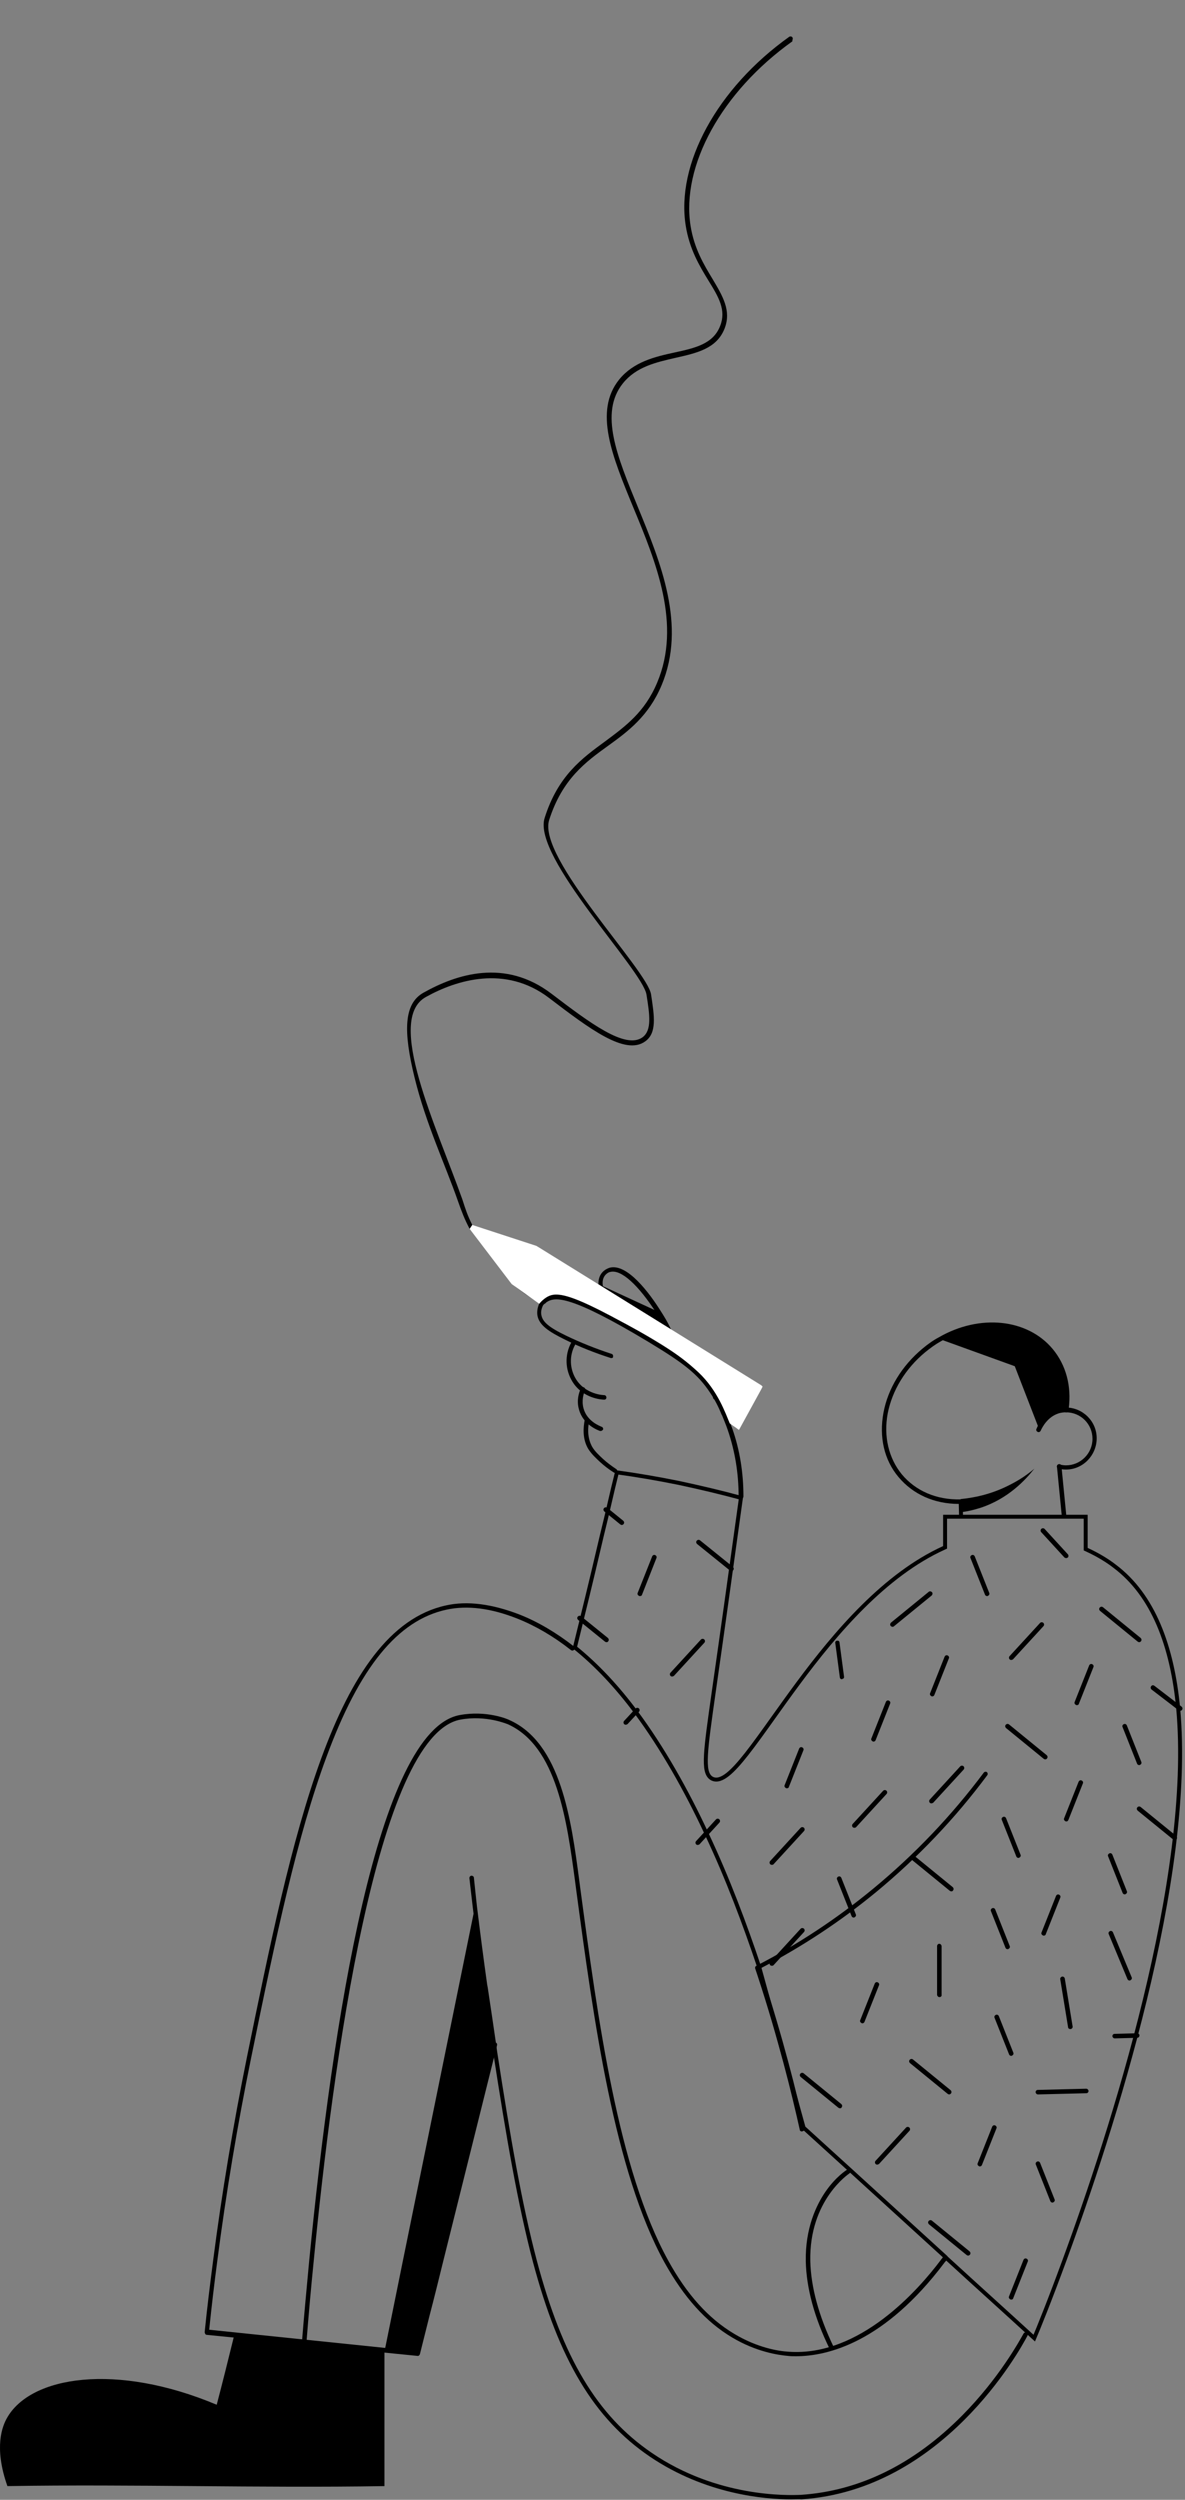 <?xml version="1.0" encoding="UTF-8"?> <svg xmlns="http://www.w3.org/2000/svg" width="451" height="951" viewBox="0 0 451 951" fill="none"><rect x="0" y="0" width="451" height="951" fill="#808080" stroke="none"/> <path d="M301.715 14.821C301.752 14.595 301.677 14.35 301.582 14.218C301.3 13.824 300.736 13.731 300.342 14.015C272.939 33.556 257.204 62.441 260.995 85.935C262.424 94.877 266.251 101.193 269.626 106.739C273.472 112.942 276.47 117.962 274.098 123.959C271.464 130.842 264.611 132.388 256.687 134.108C249.364 135.694 241.178 137.603 235.669 144.363C225.928 156.466 232.973 173.527 241.094 193.203C249.725 214.007 259.396 237.652 250.109 259.699C245.362 270.996 238.01 276.292 230.358 282.004C221.543 288.454 212.352 295.075 207.278 311.194C202.521 326.088 244.578 368.965 246.046 378.377C247.303 386.246 248.105 391.951 244.541 394.617C237.977 399.347 224.278 388.974 209.863 378.019C192.156 364.551 173.715 370.614 161.219 377.621C153.582 381.826 153.5 392.499 157.802 410.021C162.105 427.543 169.284 442.657 174.256 456.824C175.674 460.888 176.797 463.814 178.74 467.5C179.24 468 180.013 469.03 180.388 468.859C180.763 468.688 179.91 466.376 179.74 466C177.91 462.333 177.269 460.336 175.964 456.291C166.059 428.428 146.588 387.762 162.105 379.276C173.701 372.817 192.33 367.017 208.909 379.604C224.452 391.44 237.944 401.663 245.559 396.178C250.023 392.962 249.07 386.768 247.793 378.315C246.419 369.034 204.438 326.402 209.008 311.942C213.99 296.388 222.805 289.938 231.47 283.696C239.085 278.21 246.868 272.404 251.802 260.673C261.313 237.967 251.454 214.059 242.765 192.897C234.908 173.729 228.014 157.157 237.044 145.865C242.14 139.502 249.707 137.84 257.048 136.141C265.103 134.327 272.783 132.683 275.791 124.933C278.406 118.163 275.031 112.617 271.222 106.188C267.941 100.774 264.208 94.589 262.836 86.004C259.178 63.113 274.689 34.888 301.567 15.725C301.528 15.254 301.678 15.047 301.715 14.821Z" fill="black"></path> <path d="M89.128 888.473C86.95 897.299 84.772 906.124 82.48 914.835C44.312 898.789 11.531 903.832 2.591 919.993C0.987 922.858 -2.452 930.882 2.821 945.782C50.616 944.98 98.526 946.584 146.322 945.782C146.322 929.392 146.322 910.594 146.322 894.204C127.295 892.256 108.154 890.422 89.128 888.473Z" fill="black"></path> <path d="M254.749 507.254C254.406 507.254 254.176 507.025 253.947 506.796C253.145 505.077 252.113 503.243 251.082 501.524C250.967 501.294 250.509 500.607 249.935 499.69C242.944 488.801 236.411 482.841 232.284 483.872C232.055 483.872 231.024 484.216 230.221 485.248C229.534 486.165 229.19 487.426 229.419 489.03L229.533 489.603C229.533 489.833 229.648 489.947 229.648 490.176C229.763 490.635 229.534 491.093 229.075 491.208C228.617 491.323 228.158 491.093 228.043 490.635C227.929 490.406 227.929 490.176 227.929 489.833L227.814 489.259C227.585 487.196 228.043 485.477 229.075 484.216C230.221 482.841 231.711 482.382 232.055 482.268C238.703 480.548 247.185 491.896 251.54 498.887C252.113 499.804 252.572 500.492 252.686 500.721C253.832 502.555 254.749 504.389 255.666 506.223C255.896 506.681 255.666 507.14 255.322 507.369C254.979 507.254 254.864 507.254 254.749 507.254Z" fill="black"></path> <path d="M255.667 506.567C246.613 500.836 237.558 495.22 228.618 489.489C228.388 489.259 228.159 489.145 228.044 488.916C228.274 488.916 228.388 488.916 228.618 488.916L250.739 499.116C251.083 499.69 251.541 500.377 251.885 500.95C253.031 503.014 254.292 504.847 255.667 506.567Z" fill="black"></path> <path d="M229.993 532.47C229.191 532.47 221.855 532.127 217.844 525.593C215.093 521.123 214.864 515.507 217.385 510.808C217.614 510.349 218.073 510.235 218.531 510.464C218.99 510.693 219.104 511.266 218.875 511.61C216.583 515.736 216.812 520.779 219.219 524.676C222.887 530.522 229.649 530.751 229.993 530.751C230.452 530.751 230.796 531.21 230.796 531.668C230.796 532.126 230.452 532.47 229.993 532.47Z" fill="black"></path> <path d="M228.617 544.39C228.502 544.39 228.388 544.39 228.388 544.39C227.7 544.161 221.969 542.098 220.365 536.253C219.333 532.699 220.365 529.719 221.052 528.229C221.282 527.771 221.74 527.656 222.199 527.771C222.657 528 222.772 528.459 222.657 528.917C222.084 530.178 221.282 532.814 222.084 535.794C223.459 540.837 228.502 542.557 228.961 542.786C229.419 542.9 229.649 543.473 229.534 543.817C229.305 544.161 228.961 544.39 228.617 544.39Z" fill="black"></path> <path d="M234.119 560.322C234.004 560.322 233.775 560.322 233.66 560.207C231.826 559.061 229.992 557.686 228.388 556.196C226.783 554.706 225.179 553.216 223.918 551.267C221.625 547.485 221.969 543.129 222.542 540.149C222.657 539.691 223.115 539.347 223.574 539.462C224.032 539.576 224.376 540.035 224.262 540.493C223.688 543.129 223.459 547.026 225.408 550.465C226.439 552.184 227.929 553.56 229.534 555.05C231.024 556.425 232.743 557.686 234.463 558.832C234.921 559.061 235.036 559.634 234.692 559.978C234.692 560.093 234.348 560.322 234.119 560.322Z" fill="black"></path> <path d="M282.029 570.179C281.571 570.179 281.112 569.836 281.112 569.262C281.112 560.552 279.737 552.07 276.986 544.047C276.298 541.983 275.382 539.92 274.579 537.857C274.35 537.399 274.579 536.94 275.038 536.711C275.496 536.482 275.955 536.711 276.184 537.169C277.101 539.233 277.903 541.296 278.705 543.473C281.571 551.611 282.946 560.322 282.946 569.262C282.946 569.836 282.488 570.179 282.029 570.179Z" fill="black"></path> <path d="M232.743 516.653C232.629 516.653 232.514 516.653 232.514 516.653C226.439 514.705 220.594 512.412 215.092 509.661C208.788 506.567 205.235 504.16 204.547 500.492C204.318 499.002 204.547 497.512 205.235 495.907C205.464 495.564 205.579 495.334 205.808 495.105C206.037 494.876 206.381 494.647 206.61 494.417C207.069 494.188 207.527 494.303 207.757 494.761C207.986 495.22 207.871 495.678 207.413 495.907C207.184 496.022 207.069 496.137 206.954 496.251C206.84 496.366 206.725 496.48 206.61 496.71C206.037 497.971 205.808 499.117 206.037 500.263C206.496 502.899 208.903 504.962 215.551 508.171C221.052 510.808 226.783 513.1 232.743 515.049C233.202 515.163 233.431 515.622 233.316 516.08C233.431 516.424 233.087 516.653 232.743 516.653Z" fill="black"></path> <path d="M404.899 577.4C404.441 577.4 404.097 577.056 404.097 576.598C403.524 570.409 402.836 564.105 402.263 557.915C402.263 557.457 402.607 556.998 403.065 556.998C403.524 556.884 403.982 557.342 403.982 557.801C404.555 563.99 405.243 570.294 405.816 576.483C405.816 576.942 405.472 577.286 404.899 577.4C404.899 577.4 405.014 577.4 404.899 577.4ZM365.929 577.4C365.471 577.4 365.127 577.056 365.012 576.598L364.898 572.128C355.499 572.128 347.476 568.46 341.974 561.927C336.472 555.394 334.524 546.683 336.243 537.399C337.962 528.229 343.235 519.633 351.029 513.1C353.092 511.38 355.155 509.89 357.333 508.744C372.806 499.804 391.03 501.638 400.658 513.214C405.701 519.289 407.879 527.312 406.733 535.909C406.733 536.138 406.618 536.367 406.618 536.596C406.504 537.055 406.045 537.399 405.587 537.284C405.128 537.169 404.784 536.711 404.899 536.253C404.899 536.023 405.014 535.909 405.014 535.679C406.045 527.542 404.097 519.977 399.283 514.361C390.228 503.472 372.921 501.638 358.135 510.234C356.072 511.38 354.009 512.871 352.06 514.475C344.61 520.665 339.567 528.917 337.848 537.743C336.243 546.453 338.192 554.706 343.235 560.895C348.507 567.199 356.416 570.638 365.585 570.409C366.044 570.409 366.388 570.638 366.388 571.096C366.388 571.211 366.388 571.211 366.388 571.326L366.502 576.598C366.731 576.942 366.388 577.4 365.929 577.4Z" fill="black"></path> <path d="M405.701 559.061C404.784 559.061 403.753 558.947 402.836 558.718C402.377 558.603 402.148 558.145 402.263 557.686C402.377 557.228 402.836 556.998 403.294 557.113C404.097 557.342 404.899 557.457 405.701 557.457C411.203 557.457 415.788 552.987 415.788 547.37C415.788 541.754 411.318 537.284 405.701 537.284C405.243 537.284 404.097 537.284 402.721 537.743C398.71 539.118 396.761 542.786 396.074 544.276C395.844 544.734 395.386 544.963 394.927 544.734C394.469 544.505 394.24 544.047 394.469 543.588C395.157 541.869 397.449 537.628 402.148 536.023C403.867 535.45 405.128 535.45 405.587 535.45C412.12 535.45 417.392 540.723 417.392 547.141C417.392 553.56 412.235 559.061 405.701 559.061Z" fill="black"></path> <path d="M406.045 536.368C405.587 536.368 405.128 536.368 404.441 536.368C404.212 536.368 403.524 536.482 402.492 536.826C402.034 536.941 400.658 537.514 399.168 538.66C397.22 540.15 395.959 541.869 395.271 543.13C392.291 535.336 389.197 527.542 386.217 519.748L357.677 509.432C373.265 500.721 391.03 503.243 399.971 513.788C407.306 522.27 406.275 533.502 406.045 536.368Z" fill="black"></path> <path d="M366.044 575.223C368.222 574.993 370.629 574.42 373.151 573.618C383.696 570.18 390.343 562.959 393.667 558.718C391.26 560.781 388.166 562.959 384.269 564.907C376.933 568.69 370.171 569.836 365.586 570.294C365.701 572.013 365.93 573.618 366.044 575.223Z" fill="black"></path> <path d="M301.057 950.825C291.2 950.825 268.62 948.991 247.301 934.549C226.097 920.107 212.802 897.872 202.83 860.506C197.099 838.729 192.629 812.825 187.7 780.732L187.356 778.211C186.325 771.219 185.179 763.998 184.147 756.548L183.918 755.287C182.428 745.545 181.167 735.802 179.906 725.372C179.448 721.246 178.989 717.693 178.646 714.483C178.646 714.025 178.989 713.566 179.448 713.566C179.906 713.566 180.365 713.91 180.365 714.369C180.709 717.463 181.052 721.131 181.511 725.143C182.772 735.458 184.032 745.201 185.408 754.943L185.637 756.204C186.783 763.654 187.815 770.875 188.846 777.867L189.19 780.389C194.119 812.481 198.589 838.385 204.32 860.048C214.177 897.069 227.243 918.961 248.104 933.174C272.976 950.137 299.796 949.335 304.84 949.106C327.075 947.616 347.707 937.529 366.16 918.961C380.258 904.749 388.052 890.422 389.542 887.785C389.771 887.327 390.23 887.212 390.688 887.441C391.147 887.671 391.261 888.129 391.032 888.588C387.937 894.548 358.71 947.272 304.954 950.825C304.381 950.71 302.891 950.825 301.057 950.825Z" fill="black"></path> <path d="M159.045 896.267C158.93 896.267 158.93 896.267 159.045 896.267L78.698 888.244C78.469 888.244 78.239 888.129 78.125 887.9C78.01 887.671 77.895 887.442 77.895 887.212C78.812 878.043 79.959 868.873 81.105 860.048C84.429 834.259 88.784 808.241 93.942 782.796C111.02 699.125 127.181 620.038 169.704 610.754C177.842 608.921 187.241 610.181 197.671 614.193C204.663 616.944 211.654 621.07 218.417 626.342C218.761 626.686 218.875 627.145 218.531 627.603C218.188 627.947 217.729 628.062 217.271 627.718C210.737 622.56 203.86 618.548 196.983 615.798C186.897 611.786 177.842 610.64 169.934 612.359C151.365 616.371 136.809 634.251 124.201 668.522C113.198 698.208 105.06 736.375 95.547 783.025C90.389 808.355 86.033 834.259 82.71 860.048C81.563 868.644 80.532 877.47 79.615 886.295L158.357 894.433L161.681 880.908C163.4 873.917 165.12 866.925 166.953 859.933L187.47 777.638C187.585 777.294 187.928 776.95 188.272 776.95C188.731 776.95 189.189 777.294 189.189 777.752C189.189 777.867 189.189 777.867 189.189 777.982L168.673 860.277C166.953 867.269 165.234 874.261 163.4 881.252L159.847 895.465C159.733 895.923 159.389 896.267 159.045 896.267Z" fill="black"></path> <path d="M302.89 896.382C301.858 896.382 300.942 896.382 300.025 896.267C296.013 895.923 287.761 894.662 278.706 889.275C268.619 883.315 260.252 873.916 252.917 860.735C233.776 826.006 225.982 768.812 219.219 718.38L218.875 715.744C215.781 692.821 211.998 664.281 193.201 655.914C193.086 655.914 184.948 652.361 175.206 654.194C143.457 660.155 126.608 785.89 119.387 860.277C118.356 870.478 117.439 880.794 116.636 891.109C116.636 891.568 116.178 891.911 115.719 891.911C115.261 891.911 114.917 891.453 114.917 890.995C115.719 880.679 116.751 870.249 117.668 860.162C126.608 768.697 143.686 658.435 174.862 652.475C185.178 650.527 193.43 654.08 193.774 654.309C213.488 663.02 217.385 692.133 220.48 715.515L220.824 718.151C227.586 768.468 235.266 825.433 254.292 859.933C261.398 872.885 269.651 882.054 279.508 887.9C288.334 893.172 296.242 894.433 300.139 894.662C327.304 896.611 349.654 870.936 358.021 859.819C358.136 859.589 358.365 859.36 358.48 859.245L358.709 858.902C358.938 858.558 359.511 858.443 359.97 858.787C360.314 859.016 360.428 859.589 360.084 860.048L359.855 860.277C359.74 860.506 359.511 860.621 359.397 860.85C336.702 890.995 315.154 896.382 302.89 896.382Z" fill="black"></path> <path d="M316.53 893.975C316.186 893.975 315.956 893.745 315.727 893.516C309.882 881.596 306.902 870.363 306.672 860.277C306.443 847.669 310.684 838.844 314.237 833.686C318.134 828.069 322.146 825.548 322.375 825.433C322.834 825.204 323.292 825.319 323.521 825.662C323.75 826.006 323.636 826.579 323.292 826.809C323.177 826.923 307.933 836.895 308.392 860.162C308.621 870.019 311.601 881.023 317.217 892.714C317.446 893.172 317.217 893.631 316.873 893.86C316.759 893.86 316.644 893.975 316.53 893.975Z" fill="black"></path> <path d="M188.616 780.388C188.502 779.586 188.387 778.669 188.272 777.867C181.395 805.26 174.633 832.769 167.756 860.162C164.891 871.853 161.91 883.659 159.045 895.35C154.804 894.891 150.678 894.548 146.437 894.089L153.314 860.162L180.822 725.143L188.616 780.388Z" fill="black"></path> <path d="M405.113 859.904L405.113 859.904C399.485 875.254 395.14 885.932 393.629 889.493C388.289 884.597 382.923 879.726 377.559 874.857L377.552 874.851L377.536 874.837C371.957 869.773 366.38 864.711 360.832 859.62C360.699 859.488 360.554 859.36 360.438 859.257C360.392 859.217 360.351 859.18 360.317 859.149C360.172 859.017 360.083 858.924 360.021 858.829L359.97 858.754L359.903 858.692C353.833 853.137 347.762 847.611 341.693 842.086L341.677 842.071C335.603 836.541 329.529 831.011 323.455 825.453L323.451 825.45C320.474 822.759 317.525 820.068 314.574 817.375L314.571 817.372L314.57 817.37C311.672 814.727 308.774 812.081 305.848 809.436C303.058 799.304 300.241 789.144 297.424 778.985L297.422 778.98C294.586 768.752 291.75 758.524 288.942 748.326L288.937 748.306L288.93 748.286C283.538 732.225 276.995 714.659 268.955 697.66C261.26 681.122 252.181 665.03 241.943 651.226L241.941 651.224C234.909 641.81 227.197 633.501 218.801 626.744C221.972 613.833 225.143 600.915 228.202 587.772L228.203 587.77C228.717 585.54 229.26 583.31 229.805 581.074L229.806 581.072C230.35 578.838 230.895 576.6 231.412 574.36C231.593 573.58 231.775 572.797 231.956 572.012C232.873 568.055 233.8 564.056 234.796 560.124C242.262 561.143 250.158 562.485 258.38 564.152C266.723 565.931 274.63 567.819 281.997 569.813C281.465 573.584 280.771 578.598 279.92 584.74C277.967 598.848 275.19 618.91 271.659 643.543L271.659 643.544L271.636 643.711C270.047 654.892 268.96 662.533 268.687 667.593C268.55 670.131 268.613 672.087 268.947 673.54C269.285 675.008 269.928 676.07 271.026 676.638L271.033 676.642L271.04 676.645C272.877 677.545 274.938 676.663 276.991 675.029C279.095 673.356 281.482 670.668 284.138 667.295C287.141 663.48 290.555 658.698 294.349 653.382C297.254 649.313 300.383 644.93 303.722 640.429L303.722 640.428C318.162 620.946 336.746 599.086 359.249 588.857L359.688 588.658V588.175V577.004H413.205V588.862V589.342L413.64 589.543C418.063 591.585 421.68 593.848 424.267 595.872L424.267 595.872L424.277 595.88C438.928 606.924 446.111 626.149 448.396 649.794C451.364 682.104 445.056 722.38 435.734 760.741C426.416 799.086 414.105 835.448 405.113 859.904Z" stroke="black" stroke-width="1.5"></path> <path d="M305.182 810.877C304.838 810.877 304.38 810.648 304.38 810.189C301.4 796.779 296.242 775.689 288.333 751.619L287.416 748.869C287.302 748.525 287.416 748.066 287.875 747.837C303.692 739.699 318.592 729.842 332.346 718.495C348.049 705.543 362.147 690.757 374.411 674.367C374.64 674.023 375.214 673.909 375.557 674.138C375.901 674.367 376.016 674.94 375.787 675.284C363.523 691.789 349.31 706.689 333.493 719.756C319.853 730.988 305.067 740.731 289.365 748.869L290.053 750.932C297.961 775.116 303.234 796.206 306.214 809.731C306.328 810.189 305.984 810.648 305.526 810.762C305.297 810.877 305.182 810.877 305.182 810.877Z" fill="black"></path> <path d="M339.683 618.892C339.454 618.892 339.224 618.777 338.995 618.548C338.651 618.204 338.766 617.631 339.11 617.287L353.437 605.596C353.781 605.252 354.354 605.367 354.698 605.711C355.042 606.055 354.927 606.628 354.583 606.972L340.256 618.663C340.027 618.892 339.798 618.892 339.683 618.892Z" fill="black"></path> <path d="M375.673 607.201C375.329 607.201 374.985 606.972 374.87 606.628L369.369 592.76C369.139 592.301 369.369 591.843 369.827 591.613C370.286 591.384 370.744 591.613 370.973 592.072L376.475 605.941C376.704 606.399 376.475 606.858 376.017 607.087C375.902 607.201 375.787 607.201 375.673 607.201Z" fill="black"></path> <path d="M383.466 741.533C383.122 741.533 382.778 741.304 382.664 740.96L377.162 727.092C376.933 726.633 377.162 726.175 377.621 725.945C378.079 725.716 378.538 725.945 378.767 726.404L384.268 740.273C384.498 740.731 384.268 741.19 383.81 741.419C383.695 741.533 383.581 741.533 383.466 741.533Z" fill="black"></path> <path d="M400.545 837.927C400.201 837.927 399.857 837.698 399.742 837.354L394.241 823.485C394.012 823.027 394.241 822.568 394.699 822.339C395.158 822.11 395.616 822.339 395.845 822.797L401.347 836.666C401.576 837.125 401.347 837.583 400.889 837.812C400.774 837.927 400.659 837.927 400.545 837.927Z" fill="black"></path> <path d="M324.897 729.498C324.553 729.498 324.21 729.269 324.095 728.925L318.593 715.056C318.364 714.598 318.593 714.139 319.052 713.91C319.51 713.681 319.969 713.91 320.198 714.369L325.7 728.237C325.929 728.696 325.7 729.154 325.241 729.384C325.127 729.498 325.012 729.498 324.897 729.498Z" fill="black"></path> <path d="M428.053 720.673C427.709 720.673 427.365 720.444 427.251 720.1L421.749 706.231C421.52 705.773 421.749 705.314 422.208 705.085C422.666 704.856 423.125 705.085 423.354 705.544L428.855 719.412C429.085 719.871 428.855 720.329 428.397 720.558C428.282 720.673 428.168 720.673 428.053 720.673Z" fill="black"></path> <path d="M387.592 706.804C387.248 706.804 386.904 706.575 386.79 706.231L381.288 692.362C381.059 691.904 381.288 691.445 381.747 691.216C382.205 690.987 382.664 691.216 382.893 691.674L388.394 705.543C388.624 706.002 388.394 706.46 387.936 706.689C387.821 706.804 387.707 706.804 387.592 706.804Z" fill="black"></path> <path d="M384.842 782.108C384.498 782.108 384.154 781.878 384.04 781.535L378.538 767.666C378.309 767.207 378.538 766.749 378.997 766.52C379.455 766.29 379.914 766.52 380.143 766.978L385.644 780.847C385.874 781.305 385.645 781.764 385.186 781.993C385.071 782.108 384.957 782.108 384.842 782.108Z" fill="black"></path> <path d="M433.555 671.502C433.211 671.502 432.867 671.272 432.752 670.929L427.251 657.06C427.021 656.601 427.251 656.143 427.709 655.914C428.168 655.684 428.626 655.914 428.855 656.372L434.357 670.241C434.586 670.699 434.357 671.158 433.898 671.387C433.784 671.502 433.669 671.502 433.555 671.502Z" fill="black"></path> <path d="M384.842 631.5C384.613 631.5 384.384 631.385 384.269 631.271C383.925 630.927 383.925 630.354 384.269 630.01L395.846 617.402C396.189 617.058 396.762 617.058 397.106 617.402C397.45 617.746 397.45 618.319 397.106 618.663L385.53 631.271C385.301 631.385 385.071 631.5 384.842 631.5Z" fill="black"></path> <path d="M255.782 637.804C255.552 637.804 255.323 637.69 255.209 637.575C254.865 637.231 254.865 636.658 255.209 636.314L266.785 623.706C267.129 623.362 267.702 623.362 268.046 623.706C268.39 624.05 268.39 624.623 268.046 624.967L256.469 637.575C256.24 637.69 256.011 637.804 255.782 637.804Z" fill="black"></path> <path d="M265.524 701.875C265.295 701.875 265.066 701.761 264.951 701.646C264.607 701.302 264.607 700.729 264.951 700.385L272.516 692.133C272.86 691.789 273.433 691.789 273.777 692.133C274.121 692.477 274.121 693.05 273.777 693.394L266.212 701.646C265.983 701.761 265.754 701.875 265.524 701.875Z" fill="black"></path> <path d="M354.468 686.058C354.239 686.058 354.01 685.943 353.895 685.829C353.551 685.485 353.551 684.912 353.895 684.568L365.472 671.96C365.815 671.616 366.388 671.616 366.732 671.96C367.076 672.304 367.076 672.877 366.732 673.221L355.156 685.829C354.927 685.943 354.697 686.058 354.468 686.058Z" fill="black"></path> <path d="M333.837 823.485C333.608 823.485 333.379 823.37 333.264 823.256C332.92 822.912 332.92 822.339 333.264 821.995L344.841 809.387C345.185 809.043 345.758 809.043 346.101 809.387C346.445 809.731 346.445 810.304 346.101 810.648L334.525 823.256C334.296 823.37 334.067 823.485 333.837 823.485Z" fill="black"></path> <path d="M325.125 695.342C324.896 695.342 324.667 695.228 324.552 695.113C324.208 694.769 324.208 694.196 324.552 693.852L336.129 681.244C336.473 680.9 337.046 680.9 337.39 681.244C337.733 681.588 337.733 682.161 337.39 682.505L325.813 695.113C325.698 695.228 325.469 695.342 325.125 695.342Z" fill="black"></path> <path d="M293.721 747.837C293.492 747.837 293.263 747.722 293.148 747.608C292.804 747.264 292.804 746.691 293.148 746.347L304.724 733.739C305.068 733.395 305.641 733.395 305.985 733.739C306.329 734.083 306.329 734.656 305.985 735L294.409 747.608C294.18 747.837 293.95 747.837 293.721 747.837Z" fill="black"></path> <path d="M293.721 709.44C293.492 709.44 293.263 709.325 293.148 709.211C292.804 708.867 292.804 708.294 293.148 707.95L304.724 695.342C305.068 694.998 305.641 694.998 305.985 695.342C306.329 695.686 306.329 696.259 305.985 696.603L294.409 709.211C294.18 709.44 293.95 709.44 293.721 709.44Z" fill="black"></path> <path d="M238.131 656.143C237.902 656.143 237.673 656.028 237.558 655.914C237.214 655.57 237.214 654.997 237.558 654.653L241.914 649.954C242.258 649.61 242.831 649.61 243.174 649.954C243.518 650.298 243.518 650.871 243.174 651.214L238.819 655.914C238.59 656.028 238.361 656.143 238.131 656.143Z" fill="black"></path> <path d="M433.554 624.738C433.325 624.738 433.21 624.623 432.981 624.508L418.654 612.817C418.31 612.474 418.195 612.015 418.539 611.557C418.883 611.213 419.341 611.098 419.8 611.442L434.127 623.133C434.471 623.477 434.586 623.935 434.242 624.394C434.013 624.623 433.783 624.738 433.554 624.738Z" fill="black"></path> <path d="M354.812 645.369C354.697 645.369 354.582 645.369 354.468 645.254C354.009 645.025 353.78 644.567 354.009 644.108L359.511 630.239C359.74 629.781 360.199 629.552 360.657 629.781C361.116 630.01 361.345 630.469 361.116 630.927L355.614 644.796C355.499 645.14 355.156 645.369 354.812 645.369Z" fill="black"></path> <path d="M384.842 874.834C384.727 874.834 384.613 874.834 384.498 874.719C384.04 874.49 383.81 874.031 384.04 873.573L389.541 859.704C389.771 859.246 390.229 859.016 390.687 859.246C391.146 859.475 391.375 859.933 391.146 860.392L385.644 874.261C385.53 874.719 385.186 874.834 384.842 874.834Z" fill="black"></path> <path d="M299.452 680.327C299.337 680.327 299.223 680.327 299.108 680.213C298.649 679.983 298.42 679.525 298.65 679.067L304.151 665.198C304.38 664.739 304.839 664.51 305.297 664.739C305.756 664.969 305.985 665.427 305.756 665.886L300.254 679.754C300.139 680.213 299.796 680.327 299.452 680.327Z" fill="black"></path> <path d="M332.461 662.562C332.347 662.562 332.232 662.562 332.117 662.447C331.659 662.218 331.43 661.759 331.659 661.301L337.16 647.432C337.39 646.974 337.848 646.744 338.307 646.974C338.765 647.203 338.994 647.661 338.765 648.12L333.263 661.989C333.149 662.333 332.805 662.562 332.461 662.562Z" fill="black"></path> <path d="M243.518 607.201C243.404 607.201 243.289 607.201 243.174 607.087C242.716 606.858 242.487 606.399 242.716 605.941L248.218 592.072C248.447 591.613 248.905 591.384 249.364 591.613C249.822 591.843 250.051 592.301 249.822 592.76L244.321 606.743C244.206 607.087 243.862 607.201 243.518 607.201Z" fill="black"></path> <path d="M320.427 638.836C319.969 638.836 319.625 638.492 319.625 638.034L317.906 625.082C317.791 624.623 318.135 624.165 318.593 624.165C319.052 624.05 319.51 624.394 319.51 624.852L321.229 637.804C321.344 638.263 321 638.721 320.542 638.721C320.427 638.836 320.427 638.836 320.427 638.836Z" fill="black"></path> <path d="M397.793 669.324C397.564 669.324 397.449 669.209 397.22 669.095L382.893 657.404C382.549 657.06 382.434 656.601 382.778 656.143C383.122 655.799 383.58 655.685 384.039 656.028L398.366 667.719C398.71 668.063 398.824 668.522 398.481 668.98C398.366 669.209 398.022 669.324 397.793 669.324Z" fill="black"></path> <path d="M395.043 796.779C394.585 796.779 394.241 796.435 394.126 795.976C394.126 795.518 394.47 795.06 394.929 795.06L413.382 794.601C413.841 794.601 414.185 794.945 414.299 795.403C414.299 795.862 413.955 796.32 413.497 796.32L395.043 796.779Z" fill="black"></path> <path d="M424.271 775.46C423.812 775.46 423.469 775.116 423.354 774.657C423.354 774.199 423.698 773.74 424.156 773.74L432.753 773.511C433.211 773.511 433.67 773.855 433.67 774.314C433.67 774.772 433.326 775.23 432.867 775.23L424.271 775.46Z" fill="black"></path> <path d="M361.231 796.779C361.002 796.779 360.887 796.664 360.658 796.549L346.331 784.858C345.987 784.515 345.872 784.056 346.216 783.598C346.56 783.254 347.018 783.139 347.477 783.483L361.804 795.174C362.148 795.518 362.262 795.976 361.918 796.435C361.689 796.664 361.46 796.779 361.231 796.779Z" fill="black"></path> <path d="M357.563 759.758C357.104 759.758 356.761 759.414 356.646 758.955V740.387C356.646 739.929 356.99 739.47 357.448 739.47C357.907 739.47 358.251 739.814 358.365 740.273V758.841C358.48 759.414 358.021 759.758 357.563 759.758Z" fill="black"></path> <path d="M407.306 771.907C406.848 771.907 406.504 771.563 406.504 771.219L403.524 752.995C403.409 752.536 403.753 752.078 404.211 751.963C404.67 751.849 405.128 752.192 405.243 752.651L408.223 770.875C408.338 771.334 407.994 771.792 407.535 771.907C407.421 771.907 407.306 771.907 407.306 771.907Z" fill="black"></path> <path d="M362.033 719.527C361.804 719.527 361.689 719.412 361.46 719.297L347.133 707.606C346.789 707.263 346.674 706.804 347.018 706.346C347.362 706.002 347.821 705.887 348.279 706.231L362.606 717.922C362.95 718.266 363.065 718.724 362.721 719.183C362.492 719.527 362.262 719.527 362.033 719.527Z" fill="black"></path> <path d="M236.641 580.151C236.412 580.151 236.298 580.037 236.068 579.922L229.994 574.994C229.65 574.65 229.535 574.191 229.879 573.733C230.223 573.389 230.681 573.274 231.14 573.618L237.215 578.547C237.558 578.891 237.673 579.349 237.329 579.808C237.1 580.037 236.871 580.151 236.641 580.151Z" fill="black"></path> <path d="M230.796 624.738C230.566 624.738 230.452 624.623 230.222 624.508L220.021 616.256C219.678 615.912 219.563 615.454 219.907 614.995C220.251 614.651 220.709 614.537 221.168 614.88L231.369 623.133C231.712 623.477 231.827 623.935 231.483 624.394C231.369 624.623 231.139 624.738 230.796 624.738Z" fill="black"></path> <path d="M368.452 858.099C368.222 858.099 368.108 857.985 367.878 857.87L353.551 846.179C353.207 845.835 353.093 845.377 353.437 844.918C353.78 844.575 354.239 844.46 354.697 844.804L369.025 856.495C369.368 856.839 369.483 857.297 369.139 857.756C368.91 857.985 368.681 858.099 368.452 858.099Z" fill="black"></path> <path d="M319.625 802.051C319.396 802.051 319.281 801.937 319.052 801.822L304.725 790.131C304.381 789.787 304.266 789.329 304.61 788.87C304.954 788.526 305.412 788.412 305.871 788.755L320.198 800.446C320.542 800.79 320.656 801.249 320.313 801.707C320.198 802.051 319.854 802.051 319.625 802.051Z" fill="black"></path> <path d="M447.079 700.042C446.85 700.042 446.735 699.927 446.506 699.812L432.981 688.809C432.637 688.465 432.522 688.007 432.866 687.548C433.21 687.204 433.669 687.09 434.127 687.434L447.652 698.437C447.996 698.781 448.11 699.239 447.767 699.698C447.652 699.927 447.423 700.042 447.079 700.042Z" fill="black"></path> <path d="M449.143 650.87C448.913 650.87 448.799 650.756 448.569 650.641L438.254 642.732C437.91 642.389 437.795 641.93 438.139 641.472C438.483 641.013 438.942 641.013 439.4 641.357L449.716 649.266C450.06 649.609 450.174 650.068 449.83 650.526C449.601 650.756 449.372 650.87 449.143 650.87Z" fill="black"></path> <path d="M278.362 597.688C278.133 597.688 278.018 597.574 277.789 597.459L265.295 587.373C264.952 587.029 264.837 586.57 265.181 586.112C265.525 585.768 265.983 585.653 266.442 585.997L278.935 596.084C279.279 596.427 279.393 596.886 279.049 597.344C278.935 597.574 278.591 597.688 278.362 597.688Z" fill="black"></path> <path d="M429.886 753.454C429.542 753.454 429.199 753.224 429.084 752.881L421.978 735.803C421.748 735.344 421.978 734.886 422.436 734.656C422.895 734.427 423.353 734.656 423.582 735.115L430.689 752.193C430.918 752.651 430.689 753.11 430.23 753.339C430.115 753.454 430.001 753.454 429.886 753.454Z" fill="black"></path> <path d="M409.828 648.693C409.714 648.693 409.599 648.693 409.484 648.578C409.026 648.349 408.797 647.891 409.026 647.432L414.528 633.564C414.757 633.105 415.215 632.876 415.674 633.105C416.132 633.334 416.362 633.793 416.132 634.251L410.631 648.12C410.516 648.578 410.172 648.693 409.828 648.693Z" fill="black"></path> <path d="M328.22 769.729C328.106 769.729 327.991 769.729 327.877 769.615C327.418 769.385 327.189 768.927 327.418 768.468L332.92 754.6C333.149 754.141 333.607 753.912 334.066 754.141C334.524 754.37 334.754 754.829 334.524 755.287L329.023 769.156C328.908 769.5 328.564 769.729 328.22 769.729Z" fill="black"></path> <path d="M405.817 692.935C405.702 692.935 405.587 692.935 405.473 692.821C405.014 692.591 404.785 692.133 405.014 691.674L410.516 677.806C410.745 677.347 411.204 677.118 411.662 677.347C412.121 677.576 412.35 678.035 412.121 678.493L406.619 692.362C406.39 692.821 406.16 692.935 405.817 692.935Z" fill="black"></path> <path d="M372.921 824.173C372.806 824.173 372.692 824.173 372.577 824.058C372.119 823.829 371.889 823.37 372.119 822.912L377.62 809.043C377.85 808.585 378.308 808.355 378.767 808.585C379.225 808.814 379.454 809.272 379.225 809.731L373.723 823.6C373.609 823.943 373.265 824.173 372.921 824.173Z" fill="black"></path> <path d="M397.22 736.375C397.106 736.375 396.991 736.375 396.876 736.261C396.418 736.031 396.189 735.573 396.418 735.114L401.92 721.246C402.149 720.787 402.607 720.558 403.066 720.787C403.524 721.016 403.754 721.475 403.524 721.933L398.023 735.802C397.908 736.261 397.564 736.375 397.22 736.375Z" fill="black"></path> <path d="M405.817 592.759C405.588 592.759 405.359 592.644 405.129 592.53L396.304 582.902C395.96 582.558 395.96 581.985 396.304 581.641C396.648 581.297 397.221 581.297 397.565 581.641L406.39 591.269C406.734 591.613 406.734 592.186 406.39 592.53C406.161 592.644 405.932 592.759 405.817 592.759Z" fill="black"></path> <path d="M280.769 543.473C280.54 543.473 280.425 543.359 280.196 543.244C279.279 542.557 278.362 541.754 277.559 540.952C276.643 540.035 275.611 539.118 274.694 538.201C274.579 538.086 274.579 538.086 274.579 537.972C273.433 535.221 272.058 532.47 270.339 529.949C265.525 522.613 260.023 518.487 246.727 510.464C217.156 492.698 211.31 493.271 208.101 495.334C207.757 495.563 207.299 495.907 206.955 496.136C206.726 496.366 206.267 496.48 205.923 496.251C205.236 495.793 204.319 495.219 203.287 494.532C202.714 494.188 201.453 493.271 199.849 492.239C198.129 490.979 196.41 489.718 194.691 488.342C194.347 487.999 194.232 487.54 194.576 487.082C194.92 486.738 195.379 486.623 195.837 486.967C197.556 488.342 199.276 489.603 200.995 490.749C202.6 491.895 203.746 492.698 204.319 493.042C205.121 493.5 205.809 493.959 206.382 494.417C206.611 494.188 206.955 493.959 207.184 493.844C211.081 491.322 217.156 490.635 247.53 508.974C261.055 517.111 266.671 521.352 271.714 528.917C273.433 531.439 274.809 534.189 275.955 537.055C276.757 537.972 277.674 538.774 278.591 539.576C279.164 540.15 279.737 540.608 280.425 541.181L282.603 537.399C284.322 534.304 286.156 531.095 287.875 528L281.457 523.988C255.553 507.827 229.649 491.781 203.631 475.62C203.173 475.391 203.058 474.817 203.402 474.474C203.631 474.015 204.204 473.901 204.548 474.244C230.452 490.405 256.47 506.452 282.373 522.613L289.48 526.969C289.824 527.198 290.053 527.771 289.824 528.115C287.875 531.439 286.041 534.877 284.093 538.201L281.457 542.9C281.342 543.13 281.113 543.244 280.883 543.359C280.883 543.473 280.883 543.473 280.769 543.473Z" fill="black"></path> <path d="M194.805 488.342C189.418 481.236 184.146 474.015 178.759 466.909C187.355 469.316 196.066 471.723 204.662 474.244C205.006 476.078 205.465 478.027 205.809 479.86C203.745 480.204 201.682 480.548 199.505 481.007C200.536 483.184 201.568 485.248 202.599 487.425C199.963 487.654 197.327 487.998 194.805 488.342Z" fill="black"></path> <path d="M272.287 532.47C272.172 532.47 271.943 532.47 271.828 532.355C271.37 532.126 271.255 531.553 271.484 531.209L277.215 521.237C277.444 520.779 278.017 520.664 278.361 520.893C278.82 521.123 278.934 521.696 278.705 522.04L272.974 532.011C272.974 532.355 272.63 532.47 272.287 532.47Z" fill="black"></path> <path d="M194.74 488.5L205.24 496C205.907 495.166 207.94 492.9 210.74 492.5C214.24 492 220.974 494.535 232.24 500.5C249.24 509.5 257.69 514.486 265.74 522C273.24 529 276.24 538 277.74 541.5L281.24 544L289.74 528.5L290.24 527.5L289.74 527L204.24 474L179.74 466L178.74 467.5L194.74 488.5Z" fill="white"></path> </svg> 